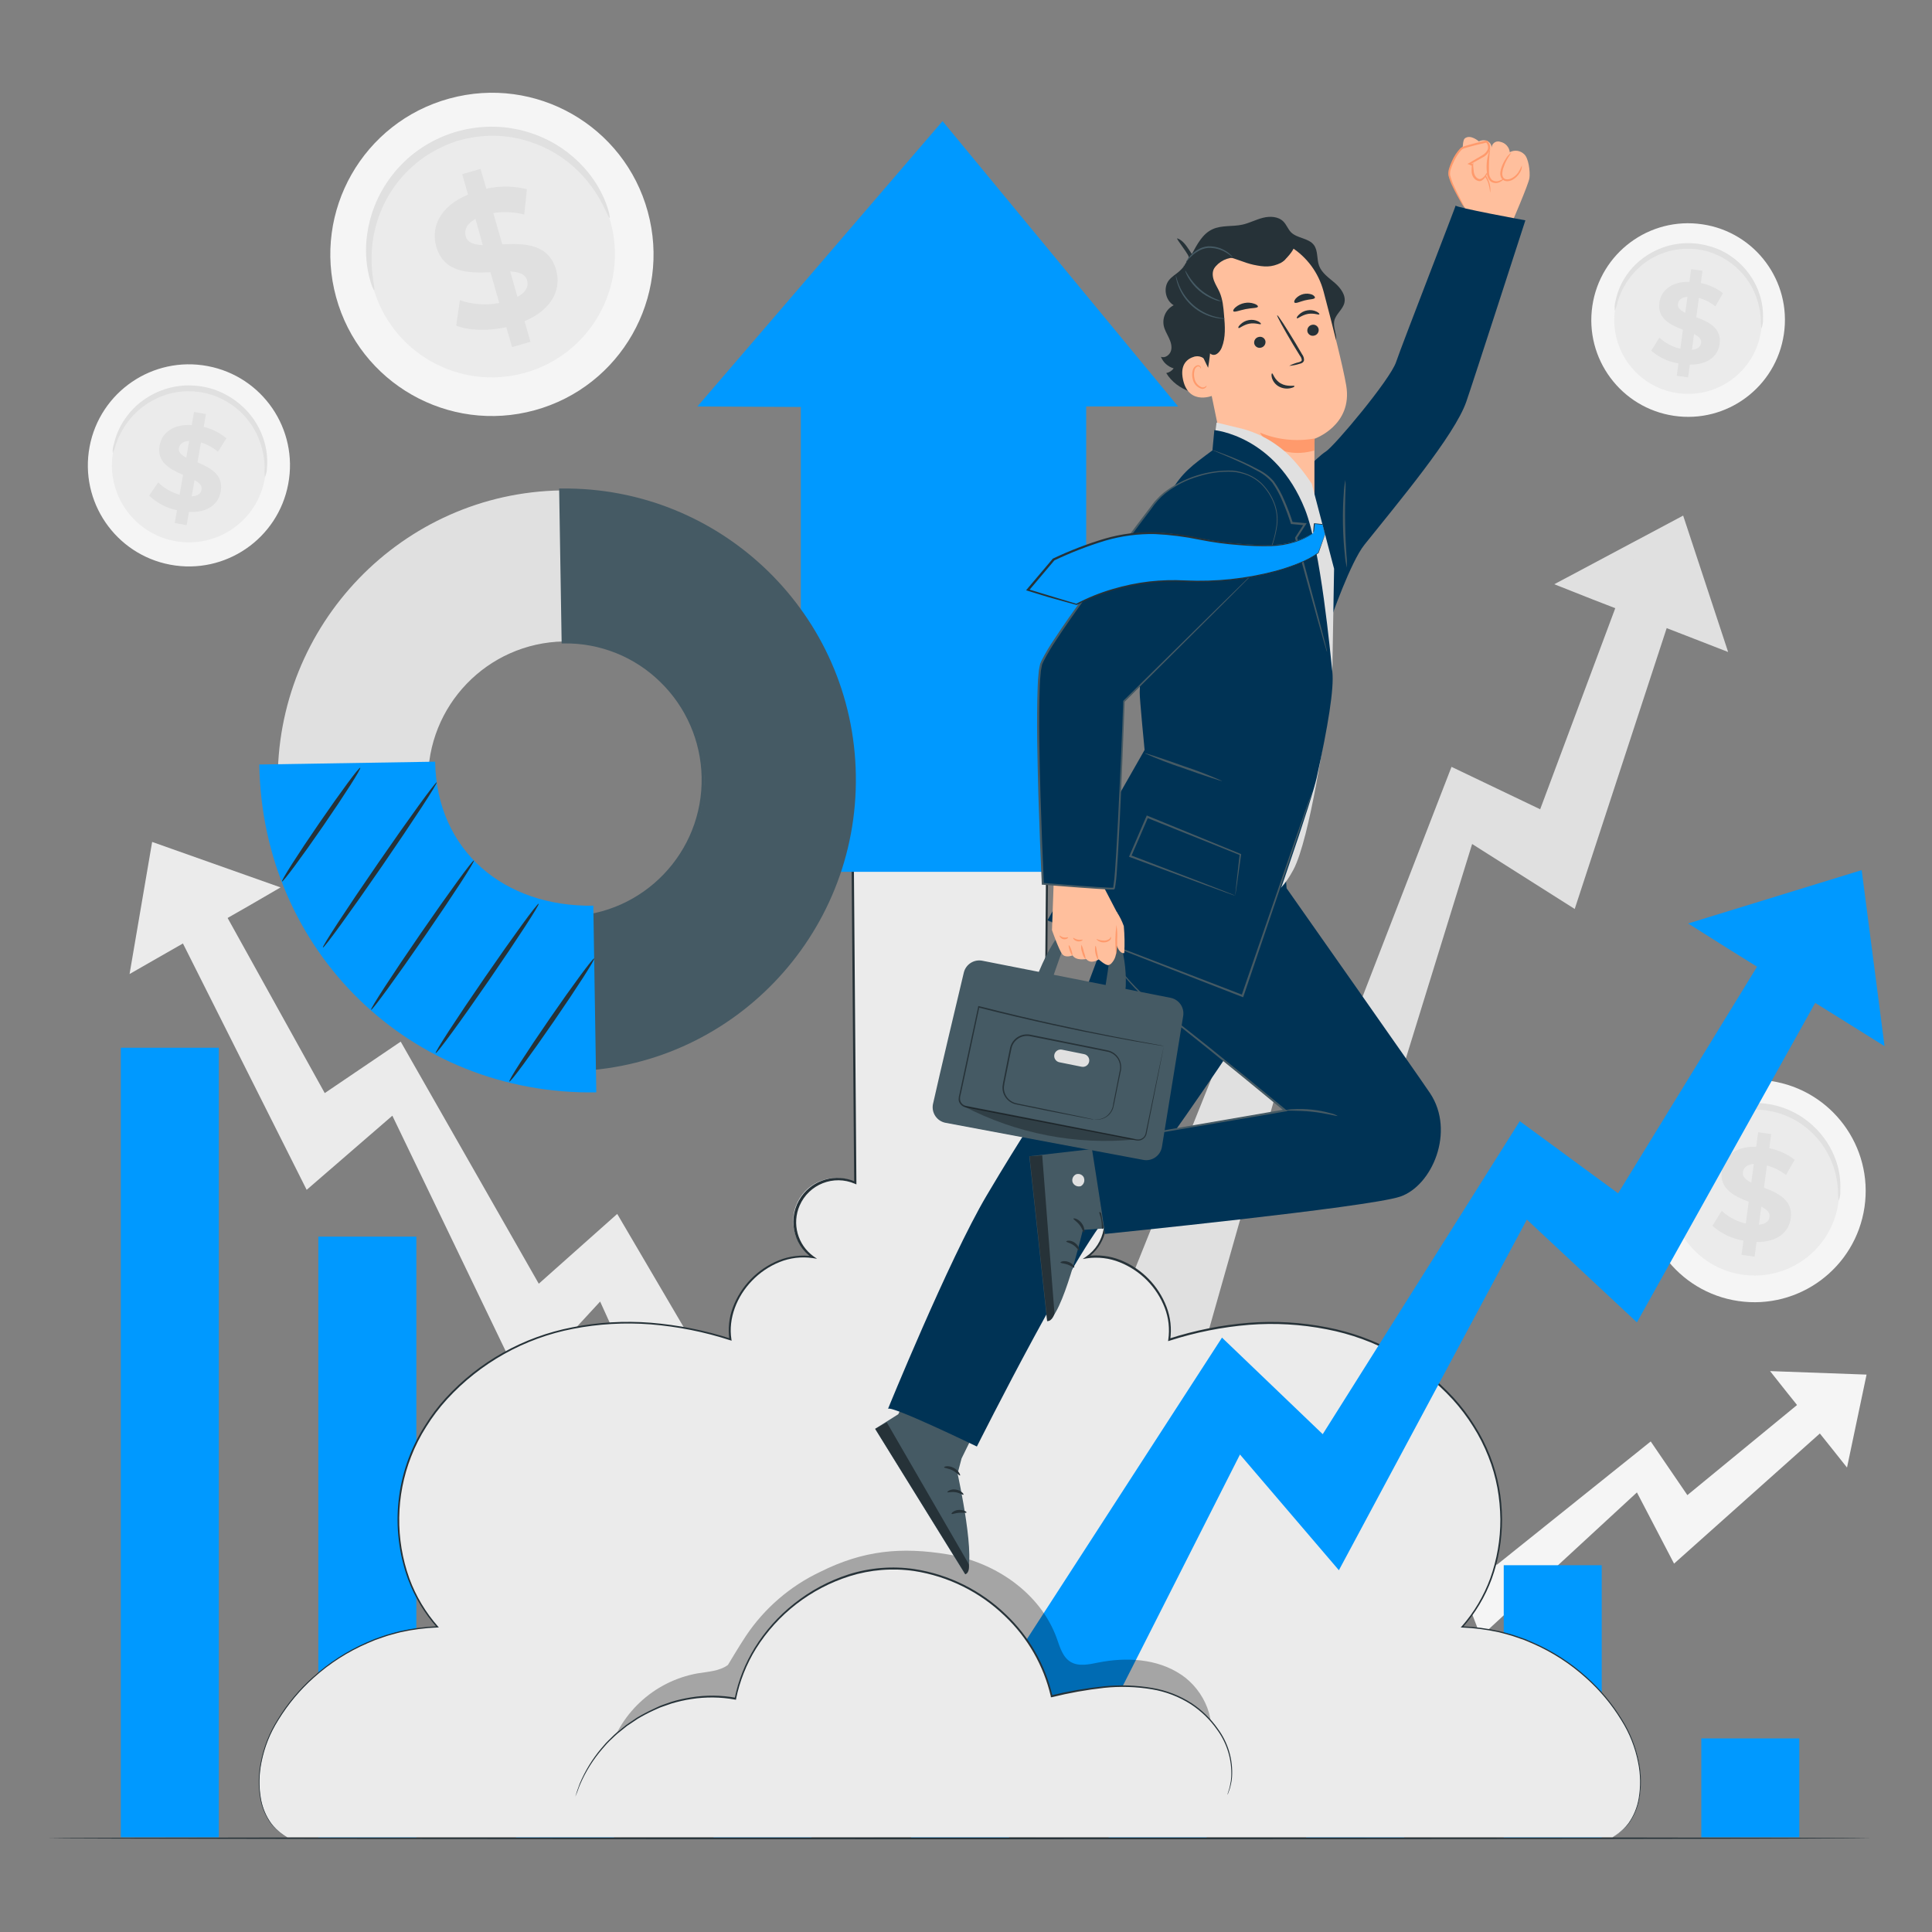 <?xml version="1.0" encoding="UTF-8"?>
<svg id="Layer_2" data-name="Layer 2" xmlns="http://www.w3.org/2000/svg" viewBox="0 0 1000 1000">
  <rect x="0" y="0" width="1000" height="1000" fill="#808080" stroke="none"/>
  <defs>
    <style>
      .cls-1 {
        fill: #ff9a6c;
      }

      .cls-1, .cls-2, .cls-3, .cls-4, .cls-5, .cls-6, .cls-7, .cls-8, .cls-9, .cls-10 {
        stroke-width: 0px;
      }

      .cls-2 {
        fill: #000;
      }

      .cls-3 {
        fill: #e0e0e0;
      }

      .cls-4 {
        fill: #455a64;
      }

      .cls-5 {
        fill: #f5f5f5;
      }

      .cls-6 {
        fill: #09f;
      }

      .cls-7 {
        fill: #035;
      }

      .cls-8 {
        fill: #ebebeb;
      }

      .cls-9 {
        fill: #263238;
      }

      .cls-10 {
        fill: #ffbf9d;
      }

      .cls-11 {
        opacity: .3;
      }
    </style>
  </defs>
  <g id="freepik--background-complete--inject-253">
    <polygon class="cls-8" points="78.75 435.78 145.22 459.32 128.47 469.04 82 495.59 67.06 504.16 78.75 435.78"/>
    <polygon class="cls-8" points="368.2 800.68 409.61 781.91 319.47 628.32 278.87 664.45 207.4 539.15 168.09 565.78 104.12 450.46 80.65 460.39 158.73 615.86 203.08 577.48 270.39 717.31 310.63 673.68 368.2 800.68"/>
    <path class="cls-5" d="M965.06,624.83c-4.63,31.46-33.88,53.21-65.33,48.58-31.46-4.63-53.21-33.88-48.58-65.33,4.63-31.46,33.88-53.21,65.33-48.58.07.01.15.02.22.03,31.35,4.74,52.97,33.93,48.36,65.3Z"/>
    <path class="cls-8" d="M951.51,622.79c-3.54,23.95-25.82,40.49-49.77,36.95-23.95-3.54-40.49-25.82-36.95-49.77,3.54-23.95,25.82-40.49,49.77-36.95.04,0,.07.01.11.02,23.91,3.56,40.41,25.83,36.85,49.74,0,0,0,0,0,.01Z"/>
    <path class="cls-3" d="M951.72,621.5c-.31-1.78-.43-3.58-.37-5.39-.28-4.81-1.29-9.54-3-14.04-1.19-3.07-2.73-6-4.56-8.74-2.11-3.12-4.61-5.95-7.44-8.43-1.52-1.35-3.15-2.59-4.87-3.68-1.77-1.17-3.62-2.19-5.55-3.06-1.99-.91-4.06-1.67-6.17-2.26-2.17-.6-4.38-1.04-6.62-1.32-2.24-.26-4.51-.35-6.76-.27-2.19.09-4.38.35-6.54.76-2.1.39-4.16.96-6.17,1.69-1.92.67-3.79,1.48-5.59,2.43-3.33,1.76-6.43,3.93-9.21,6.48-2.42,2.23-4.59,4.72-6.48,7.42-2.7,3.98-4.78,8.35-6.17,12.95-.35,1.77-.89,3.5-1.6,5.16-.28-1.83-.16-3.69.33-5.47.95-4.95,2.81-9.67,5.49-13.94,1.85-2.99,4.04-5.75,6.54-8.22,2.88-2.82,6.13-5.24,9.66-7.18,1.91-1.06,3.89-1.98,5.94-2.73,2.14-.8,4.34-1.43,6.58-1.89,2.32-.48,4.67-.77,7.03-.86,4.86-.21,9.72.37,14.39,1.71,2.27.66,4.48,1.49,6.62,2.49,2.07.97,4.07,2.1,5.96,3.37,1.81,1.24,3.53,2.61,5.14,4.11,5.6,5.08,9.79,11.5,12.19,18.67,1.59,4.78,2.29,9.81,2.06,14.84.11,1.84-.17,3.68-.82,5.41Z"/>
    <path class="cls-3" d="M909.18,642.88l-1.01,7.57-6.76-.93,1.01-7.36c-5.98-1-11.56-3.67-16.1-7.69l4.83-7.73c3.51,3.23,7.81,5.49,12.46,6.56l1.52-11.27c-7.26-2.84-15.28-6.48-13.98-16.14.97-7.15,7.01-12.6,17.85-12.34l1.01-7.5,6.76.93-.99,7.36c4.79.92,9.3,2.97,13.14,5.98l-4.5,7.85c-2.92-2.28-6.27-3.95-9.85-4.91l-1.56,11.47c7.26,2.78,15.17,6.39,13.88,15.91-.95,6.99-6.91,12.38-17.7,12.23ZM906.48,612.04l1.3-9.6c-3.7.33-5.39,2.06-5.67,4.32s1.52,3.99,4.38,5.35v-.06ZM915.9,629.88c.31-2.36-1.48-3.91-4.24-5.33l-1.27,9.33c3.47-.23,5.2-1.79,5.51-3.95v-.06Z"/>
    <path class="cls-5" d="M923.32,173c-4.05,27.37-29.53,46.28-56.9,42.22-27.37-4.05-46.28-29.53-42.22-56.9s29.53-46.28,56.9-42.22c.03,0,.06,0,.1.01,27.34,4.07,46.2,29.53,42.13,56.86,0,0,0,.02,0,.03Z"/>
    <path class="cls-8" d="M911.54,171.23c-3.07,20.87-22.47,35.31-43.35,32.24-20.87-3.07-35.31-22.47-32.24-43.35,3.07-20.87,22.47-35.31,43.35-32.24.02,0,.03,0,.05,0,20.84,3.05,35.26,22.42,32.21,43.26,0,.03,0,.05-.01.08Z"/>
    <path class="cls-3" d="M911.71,170.04c-.27-1.55-.38-3.12-.33-4.69-.22-4.22-1.1-8.39-2.61-12.34-1.04-2.68-2.37-5.23-3.97-7.61-1.85-2.72-4.03-5.19-6.5-7.36-1.33-1.17-2.74-2.24-4.24-3.19-1.54-1.02-3.15-1.91-4.83-2.67-1.73-.82-3.53-1.51-5.37-2.06-1.9-.52-3.83-.91-5.78-1.15-1.96-.21-3.93-.28-5.9-.23-1.91.08-3.8.3-5.67.68-1.82.33-3.61.82-5.35,1.46-1.67.56-3.29,1.25-4.85,2.06-2.91,1.52-5.6,3.41-8.02,5.63-2.11,1.95-4,4.12-5.63,6.48-2.38,3.46-4.21,7.26-5.41,11.29-.31,1.54-.78,3.04-1.4,4.48-.24-1.59-.14-3.22.29-4.77.84-4.3,2.45-8.41,4.77-12.13,1.61-2.58,3.53-4.96,5.7-7.09,2.51-2.43,5.35-4.51,8.43-6.17,1.66-.93,3.39-1.73,5.18-2.38,1.86-.7,3.77-1.25,5.72-1.64,2.03-.41,4.1-.67,6.17-.76,2.12-.08,4.24,0,6.35.23,2.09.27,4.15.69,6.17,1.27,1.98.53,3.92,1.22,5.8,2.06,1.8.84,3.52,1.82,5.16,2.94,1.59,1.05,3.1,2.23,4.5,3.52,2.59,2.37,4.85,5.07,6.72,8.04,1.62,2.58,2.92,5.34,3.89,8.22,1.39,4.16,2,8.53,1.81,12.91.1,1.7-.17,3.4-.8,4.98Z"/>
    <path class="cls-3" d="M874.66,188.71l-.88,6.6-5.88-.8.86-6.41c-5.22-.83-10.1-3.11-14.08-6.58l4.21-6.74c3.06,2.81,6.8,4.78,10.86,5.72l1.32-9.83c-6.31-2.47-13.3-5.63-12.17-14.04.84-6.17,6.17-10.98,15.54-10.77l.88-6.54,5.88.8-.86,6.41c4.18.79,8.11,2.58,11.45,5.2l-3.91,6.85c-2.53-2.02-5.43-3.51-8.53-4.4l-1.36,10.01c6.33,2.41,13.2,5.57,12.09,13.86-.84,6.13-6.02,10.81-15.42,10.67ZM872.29,161.98l1.13-8.37c-3.21.29-4.67,1.83-4.93,3.76s1.34,3.37,3.8,4.54v.06ZM880.52,177.52c.29-2.06-1.27-3.41-3.68-4.63l-1.11,8.22c3.02-.41,4.52-1.67,4.77-3.72l.02.12Z"/>
    <path class="cls-5" d="M335.28,109.55c12.22,44.55-13.98,90.57-58.52,102.79-44.55,12.22-90.57-13.98-102.79-58.52-12.22-44.55,13.98-90.57,58.52-102.79.07-.02.13-.04.2-.05,44.51-12.16,90.44,14.07,102.59,58.57,0,0,0,0,0,0Z"/>
    <path class="cls-8" d="M316,114.71c9.32,33.94-10.63,69.02-44.58,78.34-33.94,9.32-69.02-10.63-78.34-44.58-9.32-33.94,10.63-69.02,44.58-78.34.07-.02.14-.04.21-.06,33.89-9.18,68.83,10.78,78.13,44.64Z"/>
    <path class="cls-3" d="M315.54,112.78c-.37.12-1.36-2.51-3.64-6.95-3.18-6.21-7.3-11.89-12.21-16.84-7.27-7.32-16.21-12.75-26.05-15.83-2.81-.9-5.69-1.59-8.61-2.06-3.04-.51-6.11-.79-9.19-.82-3.19-.04-6.38.15-9.54.6-3.25.45-6.46,1.13-9.6,2.06-3.12,1.02-6.17,2.26-9.11,3.72-2.86,1.4-5.61,3.01-8.22,4.83-2.53,1.75-4.92,3.7-7.15,5.82-2.16,2.02-4.16,4.2-6,6.52-3.42,4.29-6.26,9-8.47,14.02-1.92,4.39-3.35,8.97-4.26,13.67-1.3,6.88-1.52,13.92-.66,20.87.6,4.95,1.25,7.69.88,7.79s-1.54-2.47-2.76-7.46c-1.65-7.13-1.95-14.51-.88-21.75.72-5.03,2.04-9.96,3.93-14.68,2.19-5.44,5.11-10.56,8.68-15.21,1.91-2.53,4.02-4.91,6.31-7.11,2.36-2.32,4.92-4.45,7.63-6.35,2.81-2,5.77-3.77,8.86-5.28,6.36-3.15,13.2-5.23,20.23-6.17,3.41-.47,6.84-.66,10.28-.58,3.32.06,6.63.4,9.89,1.01,3.13.55,6.2,1.33,9.21,2.34,5.54,1.86,10.8,4.46,15.65,7.73,4.21,2.85,8.06,6.2,11.47,9.97,4.93,5.41,8.81,11.68,11.45,18.5,1.79,4.75,2.16,7.57,1.89,7.65Z"/>
    <path class="cls-3" d="M271.51,166.23l3.06,10.67-9.52,2.73-2.98-10.28c-9.6,2.06-19.49,1.79-25.93-.8l1.91-13.14c6.56,2.22,13.57,2.71,20.38,1.42l-4.56-15.91c-11.31.47-24.14.33-28.06-13.28-2.9-10.12,1.95-20.89,16.45-26.93l-3.04-10.57,9.52-2.73,2.98,10.28c6.92-1.58,14.13-1.5,21.01.25l-1.38,13.1c-5.23-1.32-10.68-1.58-16.02-.78l4.67,16.2c11.29-.56,23.91-.37,27.78,13.06,2.96,9.95-1.83,20.62-16.26,26.73ZM249.88,126.86l-3.78-13.53c-4.73,2.59-5.92,5.92-5.02,9.07s4.24,4.32,8.8,4.46ZM272.82,145.1c-.95-3.33-4.24-4.34-8.74-4.61l3.76,13.16c4.52-2.43,5.9-5.49,4.98-8.55Z"/>
    <path class="cls-5" d="M149.19,250.51c-5.32,28.39-32.65,47.1-61.04,41.78-28.39-5.32-47.1-32.65-41.78-61.04,5.32-28.39,32.65-47.1,61.04-41.78.03,0,.07.01.1.02,28.36,5.34,47.02,32.65,41.68,61,0,0,0,.01,0,.02Z"/>
    <path class="cls-8" d="M136.98,248.19c-4.05,21.64-24.88,35.9-46.52,31.85-21.64-4.05-35.9-24.88-31.85-46.52,4.05-21.64,24.88-35.9,46.52-31.85.03,0,.05.01.08.02,21.61,4.07,35.84,24.89,31.77,46.51Z"/>
    <path class="cls-3" d="M137.12,246.95c-.22-1.62-.27-3.26-.14-4.89-.08-4.38-.84-8.72-2.26-12.87-2.06-6.1-5.59-11.6-10.28-16.02-1.34-1.29-2.77-2.46-4.3-3.52-1.57-1.11-3.22-2.1-4.93-2.96-1.78-.9-3.63-1.67-5.53-2.28-1.96-.62-3.96-1.1-5.98-1.44-2.04-.3-4.1-.46-6.17-.47-1.99.01-3.98.17-5.94.47-1.91.3-3.79.74-5.63,1.32-1.76.56-3.48,1.25-5.14,2.06-5.82,2.77-10.88,6.92-14.74,12.09-2.61,3.51-4.66,7.41-6.07,11.55-.4,1.59-.95,3.14-1.64,4.63-.17-1.69.05-3.4.64-5,1.03-4.45,2.88-8.68,5.45-12.46,1.76-2.63,3.84-5.05,6.17-7.2,2.72-2.45,5.75-4.53,9.03-6.17,1.77-.91,3.62-1.67,5.51-2.28,1.96-.65,3.98-1.15,6.02-1.48,2.13-.36,4.28-.55,6.44-.56,2.22.02,4.43.19,6.62.53,2.19.36,4.35.88,6.46,1.56,2.02.7,3.99,1.55,5.88,2.55,1.84.95,3.61,2.04,5.28,3.27,1.6,1.17,3.12,2.46,4.54,3.84,4.92,4.81,8.51,10.81,10.42,17.41,1.29,4.39,1.75,8.99,1.36,13.55-.02,1.64-.38,3.25-1.05,4.75Z"/>
    <path class="cls-3" d="M97.81,264.96l-1.19,6.85-6.17-1.07,1.15-6.66c-5.41-1.1-10.4-3.72-14.39-7.55l4.67-6.85c3.08,3.05,6.9,5.25,11.08,6.39l1.79-10.28c-6.5-2.84-13.67-6.41-12.15-15.15,1.13-6.48,6.81-11.21,16.65-10.63l1.17-6.76,6.17,1.05-1.15,6.66c4.33,1.01,8.35,3.03,11.74,5.9l-4.36,6.97c-2.59-2.17-5.58-3.8-8.8-4.81l-1.81,10.28c6.5,2.78,13.57,6.33,12.05,14.95-1.05,6.54-6.66,11.23-16.45,10.71ZM96.41,236.9l1.52-8.68c-3.37.19-4.95,1.73-5.33,3.74s1.34,3.62,3.8,4.93ZM104.35,253.47c.37-2.06-1.19-3.6-3.66-4.98l-1.48,8.43c3.19-.16,4.79-1.52,5.14-3.45Z"/>
    <polygon class="cls-5" points="966.13 711.49 916.19 709.68 924.72 720.45 948.41 750.04 956.01 759.6 966.13 711.49"/>
    <polygon class="cls-5" points="680.28 876.5 657.89 853.35 757.32 775.64 774.67 810.01 854.41 746.09 873.38 773.87 945.59 714.55 958.48 727.22 866.49 809.33 847.27 772.47 766.45 847.06 751.32 807.83 680.28 876.5"/>
    <polygon class="cls-3" points="871.2 266.87 804.49 302.4 823.81 310.05 877.27 330.78 894.48 337.48 871.2 266.87"/>
    <polygon class="cls-3" points="622.49 699.67 575.61 686.38 646.71 509.26 695.5 541.06 751.3 396.92 797.19 418.88 846.63 286.49 873.11 293.25 815.07 470.48 761.97 436.85 712.87 595.75 663.28 555.91 622.49 699.67"/>
  </g>
  <g id="freepik--Floor--inject-253">
    <path class="cls-9" d="M968.62,951.44c0,.31-211.34.56-472,.56s-472.06-.25-472.06-.56,211.3-.53,472.06-.53,472,.25,472,.53Z"/>
  </g>
  <g id="freepik--chart-2--inject-253">
    <rect class="cls-6" x="573.82" y="867.97" width="50.72" height="83"/>
    <rect class="cls-6" x="778.33" y="810.16" width="50.72" height="140.82"/>
    <rect class="cls-6" x="880.6" y="899.8" width="50.72" height="51.15"/>
    <rect class="cls-6" x="676.07" y="828.52" width="50.72" height="122.44"/>
    <rect class="cls-6" x="471.56" y="798.42" width="50.72" height="152.56"/>
    <rect class="cls-6" x="369.31" y="754.7" width="50.72" height="196.25"/>
    <rect class="cls-6" x="267.06" y="706.08" width="50.72" height="244.89"/>
    <rect class="cls-6" x="164.78" y="640.08" width="50.72" height="310.87"/>
    <rect class="cls-6" x="62.53" y="542.3" width="50.72" height="408.65"/>
  </g>
  <g id="freepik--Arrows--inject-253">
    <path class="cls-8" d="M842.64,895.95c-16.88-32.01-49.59-52.56-85.76-53.87,21.49-23.79,25.72-60.59,13.32-90.16-12.4-29.57-39.68-51.63-70.32-61.13-30.63-9.5-64.13-7.28-94.58,2.55,3.56-23.11-19.57-46.2-42.68-42.6,10.14-6.94,12.73-20.78,5.79-30.92-6.12-8.94-17.8-12.17-27.65-7.65l1.38-169.56h-100.74l1.36,169.48c-10.98-5.51-24.35-1.07-29.86,9.91-5.12,10.2-1.68,22.62,7.94,28.74-23.11-3.6-46.24,19.49-42.7,42.6-30.51-9.83-64.02-12.07-94.58-2.55-30.55,9.52-58.04,31.54-70.38,61.13-12.34,29.59-8.22,66.37,13.34,90.16-36.17,1.31-68.88,21.86-85.78,53.87-9.38,18.34-10.28,45.42,7.98,55h685.93c18.24-9.58,17.37-36.66,7.98-55Z"/>
    <path class="cls-9" d="M148.68,950.95l-2.45-1.46c-2.36-1.58-4.44-3.54-6.17-5.8-2.69-3.77-4.51-8.09-5.33-12.64-1.12-6.26-1.05-12.67.23-18.89,1.5-7.87,4.47-15.39,8.76-22.16,4.98-8.2,11.16-15.61,18.32-22,8.24-7.45,17.65-13.52,27.84-17.95l4.11-1.75,4.28-1.5c1.44-.52,2.91-.97,4.4-1.34,1.5-.41,2.98-.88,4.52-1.21,6.3-1.42,12.73-2.25,19.18-2.49l-.25.53c-6.49-7.33-11.56-15.8-14.95-24.98-9.51-26.32-6.33-55.56,8.64-79.22,3.14-5.13,6.76-9.95,10.81-14.39,17.35-18.96,40.35-31.82,65.59-36.68,13.35-2.64,27-3.44,40.57-2.38,14.06,1.14,27.94,3.9,41.37,8.22l-.62.53c-.8-5.58-.19-11.28,1.77-16.57,4.15-11.09,12.74-19.94,23.71-24.43,5.65-2.28,11.82-3.01,17.85-2.12l-.37.9c-10.35-7.13-12.96-21.3-5.83-31.65,6.26-9.09,18.14-12.38,28.18-7.8l-.72.47c-.45-53.97-.9-110.88-1.38-169.48v-.53h101.81v.43c-.47,58.45-.95,115.14-1.38,169.48l-.72-.47c11.44-5.21,24.94-.17,30.15,11.27,4.58,10.04,1.29,21.92-7.8,28.18l-.37-.9c5.93-.87,11.99-.17,17.56,2.06,11,4.42,19.65,13.24,23.85,24.32,2.04,5.38,2.68,11.19,1.85,16.88l-.62-.53c13.43-4.33,27.31-7.09,41.37-8.22,13.55-1.05,27.17-.26,40.5,2.36,25.21,4.85,48.2,17.67,65.57,36.58,4.05,4.45,7.68,9.27,10.84,14.39,3.13,4.93,5.77,10.15,7.9,15.58,2.07,5.29,3.64,10.76,4.67,16.35.99,5.43,1.51,10.93,1.54,16.45.02,10.51-1.79,20.95-5.35,30.84-3.4,9.22-8.49,17.73-15.01,25.08l-.23-.53c6.46.24,12.89,1.07,19.2,2.49,1.52.35,3.02.82,4.52,1.21,1.49.37,2.96.83,4.4,1.36l4.3,1.5,4.11,1.75c10.21,4.43,19.63,10.5,27.88,17.97,7.15,6.4,13.31,13.82,18.3,22.02,4.27,6.78,7.23,14.3,8.74,22.16,1.25,6.22,1.31,12.63.19,18.87-.83,4.55-2.64,8.86-5.33,12.62-1.72,2.26-3.8,4.21-6.17,5.78-1.6.99-2.45,1.46-2.45,1.46l2.41-1.54c2.29-1.6,4.31-3.56,5.98-5.8,2.63-3.76,4.41-8.06,5.2-12.58,1.09-6.21,1-12.57-.27-18.75-1.52-7.82-4.49-15.29-8.76-22.02-4.99-8.14-11.15-15.49-18.28-21.83-8.22-7.41-17.6-13.43-27.76-17.83l-4.11-1.73-4.28-1.48c-1.44-.53-2.9-.98-4.38-1.36-1.5-.39-2.98-.84-4.5-1.19-6.27-1.39-12.66-2.21-19.08-2.45h-.68l.45-.51c6.44-7.3,11.47-15.74,14.82-24.88,3.53-9.83,5.31-20.21,5.26-30.66-.06-5.46-.57-10.91-1.54-16.28-1.03-5.54-2.59-10.96-4.67-16.2-2.11-5.39-4.74-10.57-7.83-15.46-3.13-5.02-6.71-9.75-10.69-14.12-17.26-18.75-40.08-31.46-65.11-36.25-13.26-2.6-26.81-3.38-40.28-2.32-13.98,1.15-27.78,3.91-41.12,8.22l-.74.23.1-.76c.81-5.55.19-11.21-1.81-16.45-4.13-10.77-12.57-19.32-23.27-23.6-5.41-2.18-11.29-2.89-17.06-2.06l-2.16.35,1.81-1.25c9.86-6.86,12.29-20.42,5.43-30.28-5.98-8.6-17.24-11.71-26.79-7.41l-.72.33v-.8c.43-54.3.86-111.02,1.34-169.48l.53.53h-100.6l.53-.53c.45,58.6.9,115.49,1.34,169.48v.8l-.74-.33c-11.01-4.8-23.83.24-28.63,11.25-4.09,9.37-1.09,20.32,7.19,26.32l1.81,1.25-2.18-.35c-5.83-.86-11.79-.15-17.25,2.06-5.37,2.18-10.22,5.46-14.23,9.64-7.96,8.22-12.34,19.61-10.67,30.29l.12.76-.74-.23c-13.34-4.33-27.14-7.09-41.12-8.22-13.48-1.04-27.03-.26-40.3,2.32-25.09,4.84-47.95,17.64-65.2,36.49-4.01,4.4-7.61,9.17-10.75,14.23-3.11,4.88-5.72,10.06-7.81,15.46-7.89,20.23-8.19,42.64-.86,63.08,3.36,9.11,8.38,17.51,14.8,24.8l.45.51h-.7c-6.41.24-12.78,1.06-19.04,2.45-1.52.33-3,.8-4.5,1.19-1.5.39-2.94.8-4.38,1.34l-4.26,1.48-4.11,1.73c-10.16,4.38-19.53,10.39-27.76,17.78-7.13,6.35-13.29,13.71-18.3,21.83-4.27,6.73-7.24,14.2-8.78,22.02-1.27,6.18-1.37,12.55-.29,18.77.78,4.53,2.56,8.84,5.2,12.6,1.67,2.26,3.69,4.22,6,5.82l2.41,1.56Z"/>
    <polygon class="cls-6" points="360.98 210.38 487.86 62.69 609.78 210.38 562.2 210.38 562.2 451.26 414.5 451.26 414.5 210.64 360.98 210.38"/>
    <polygon class="cls-6" points="963.6 450.37 873.77 477.99 895.59 491.74 956.01 529.35 975.44 541.5 963.6 450.37"/>
    <polygon class="cls-6" points="558.24 917.85 504.1 890.79 632.5 692.35 684.64 742.33 786.62 580.31 837.53 617.67 929 468.47 959.76 482.84 847.27 684.45 790.3 631.26 693.01 812.75 641.81 752.85 558.24 917.85"/>
    <g class="cls-11">
      <path class="cls-2" d="M611.22,866.7c-12.34-8.22-28.25-9.05-42.74-6.17-4.79.95-10.1,2.18-14.29-.31-4.19-2.49-5.59-7.71-7.24-12.34-8.47-23.27-31.7-39.23-56.15-43.3-24.45-4.07-44.06-2.06-66.2,8.98-15.59,7.37-28.89,18.83-38.49,33.16-3.31,4.95-9.33,15.05-9.33,15.05-4.42,3.25-10.28,3.47-15.71,4.36-22.91,4.12-41.24,21.37-46.73,44l310.58-4.91c5.84-13.65-1.38-30.37-13.69-38.53Z"/>
    </g>
    <path class="cls-8" d="M297.33,930.47c9.7-34.4,47.97-58,83.06-51.22,7.38-37.42,43.18-67.13,81.4-67.44,38.22-.31,74.49,28.78,82.47,66.14,21.07-4.85,43.73-8.45,63.86-.53,20.13,7.92,35.53,31.52,27.2,51.4"/>
    <path class="cls-9" d="M635.32,928.91s0-.21.16-.6.31-.97.53-1.71c.34-.93.59-1.9.72-2.88.31-1.3.5-2.63.56-3.97.45-8.84-2.19-17.57-7.48-24.67-3.6-5.09-8.12-9.46-13.32-12.89-6.16-3.95-13.05-6.61-20.27-7.81-8.19-1.36-16.52-1.61-24.77-.74-9.12,1.01-18.17,2.63-27.08,4.85h-.47v-.47c-3.68-15.86-11.94-30.3-23.75-41.51-12.88-12.46-29.3-20.62-47-23.36-11.19-1.62-22.6-.7-33.39,2.69-20.1,6.35-37.29,19.65-48.48,37.52-4.92,7.97-8.4,16.75-10.28,25.93v.43h-.45c-7.5-1.38-15.18-1.47-22.72-.29-3.48.53-6.91,1.31-10.28,2.32l-4.79,1.67c-1.6.51-3.04,1.32-4.54,1.93-2.82,1.3-5.56,2.75-8.22,4.34l-3.68,2.47-1.81,1.21-1.64,1.32-3.21,2.57c-1.03.84-1.93,1.81-2.88,2.67-.95.86-1.85,1.73-2.67,2.63l-2.34,2.67c-4.69,5.44-8.53,11.55-11.39,18.13-.99,2.28-1.5,4.11-2.06,5.3s-.68,1.83-.68,1.83c0,0,.66-2.57,2.41-7.24,2.78-6.66,6.57-12.85,11.23-18.36l2.36-2.73c.82-.9,1.77-1.75,2.67-2.65s1.83-1.85,2.88-2.71l3.21-2.61c.56-.45,1.09-.9,1.67-1.34l1.79-1.23,3.72-2.51c2.7-1.62,5.49-3.1,8.35-4.42,1.5-.64,2.96-1.46,4.56-2.06l4.85-1.71c3.41-1.04,6.9-1.84,10.42-2.38,7.63-1.24,15.42-1.17,23.03.21l-.53.37c1.88-9.31,5.41-18.2,10.4-26.28,5.41-8.71,12.29-16.42,20.33-22.78,8.47-6.74,18.09-11.9,28.39-15.21,10.94-3.44,22.51-4.37,33.86-2.71,17.92,2.76,34.54,11.02,47.56,23.64,11.94,11.38,20.28,26.01,23.97,42.09l-.6-.37c8.97-2.16,18.07-3.72,27.24-4.67,8.33-.86,16.74-.57,25,.84,7.33,1.23,14.33,3.96,20.56,8.02,5.25,3.51,9.79,7.96,13.41,13.14,5.31,7.21,7.9,16.05,7.32,24.98-.09,1.35-.3,2.69-.64,4.01-.17.96-.44,1.91-.8,2.82-.27.72-.47,1.27-.62,1.71-.08.2-.18.38-.31.56Z"/>
  </g>
  <g id="freepik--chart-1--inject-253">
    <path class="cls-3" d="M441.95,401.21c1.32,82.59-64.5,150.85-146.7,152.14-82.2,1.3-150.09-64.78-151.47-147.37-1.38-82.59,64.48-150.85,146.68-152.14,82.2-1.3,150.17,64.81,151.49,147.38ZM221.58,404.77c.82,39.36,33.4,70.6,72.76,69.78,39.36-.82,70.6-33.4,69.78-72.76-.82-39.22-33.18-70.41-72.4-69.78-39.45.75-70.83,33.31-70.13,72.76Z"/>
    <path class="cls-4" d="M441.95,401.21c1.32,82.59-64.5,150.85-146.7,152.14l-1.25-78.13c39.55-.63,71.1-33.2,70.47-72.75-.63-39.55-33.2-71.1-72.75-70.47l-1.25-78.13c82.2-1.36,150.15,64.76,151.49,147.33Z"/>
    <path class="cls-4" d="M294.24,554.43l-1.27-80.18h1.03c39-.8,69.96-33.06,69.16-72.06-.38-18.6-8.09-36.29-21.44-49.25-13.33-13.05-31.33-20.22-49.98-19.9h-1.03l-1.3-80.18h1.03c83.06-1.06,151.3,65.31,152.54,148.36,1.32,83.17-64.93,151.9-147.7,153.23l-1.03-.02ZM295.05,476.3l1.21,76.07c81.17-1.87,145.98-69.45,144.66-151.12-1.22-81.52-67.89-146.83-149.41-146.37l1.21,76.07c40.13.34,72.38,33.14,72.05,73.26-.32,38.75-31,70.43-69.73,71.99v.08Z"/>
    <path class="cls-6" d="M308.64,565.41c-96.16,1.56-172.89-73.07-174.43-169.7l91.02-1.46c.74,46.2,35.9,75.27,81.87,74.53l1.54,96.63Z"/>
    <path class="cls-9" d="M186.47,397.39c.58.39-8.02,13.9-19.2,30.12-11.18,16.22-20.75,29.09-21.32,28.78s8.04-13.9,19.22-30.14c11.18-16.24,20.75-29.26,21.3-28.76Z"/>
    <path class="cls-9" d="M226.07,404.89c.58.41-12.15,19.88-28.41,43.51-16.26,23.62-29.96,42.44-30.53,42.05s12.15-19.86,28.43-43.48c16.28-23.62,29.98-42.46,30.51-42.07Z"/>
    <path class="cls-9" d="M245.31,445.38c.6.39-10.88,18.03-25.58,39.37-14.7,21.34-27.1,38.32-27.67,37.93s10.88-18.03,25.58-39.37c14.7-21.34,27.1-38.34,27.67-37.93Z"/>
    <path class="cls-9" d="M278.82,467.77c.58.39-10.88,18.01-25.58,39.37-14.7,21.36-27.1,38.28-27.72,37.93s10.88-18.03,25.6-39.39c14.72-21.36,27.12-38.39,27.69-37.91Z"/>
    <path class="cls-9" d="M307.53,496.08c.6.41-8.78,14.99-20.89,32.59s-22.43,31.62-23.01,31.15c-.58-.47,8.78-14.99,20.91-32.59,12.13-17.6,22.41-31.46,22.99-31.15Z"/>
  </g>
  <g id="freepik--Character--inject-253">
    <path class="cls-9" d="M603.5,188.42c1.14,1.04,2.51,1.81,3.99,2.25-.93,1.27-2.3,2.13-3.85,2.42,5.56,9.17,17.62,12.69,28.23,11.22,10.61-1.47,20.21-6.96,29.49-12.33l27.52-11.54c2.41-.93,3.01-4.14,2.61-6.71-.4-2.57-1.4-5.16-.87-7.69.79-3.48,4.37-5.78,5.22-9.24.96-3.94-1.93-7.77-5-10.41-3.07-2.64-6.68-5.06-8.09-8.87-1.28-3.5-.46-7.77-2.71-10.73-2.77-3.66-8.66-3.34-11.87-6.62-1.52-1.6-2.28-3.84-3.83-5.44-2.62-2.73-6.98-2.92-10.65-2-3.67.92-7.06,2.78-10.76,3.57-5.08,1.09-10.61.17-15.33,2.35-5.2,2.39-7.84,7.68-10.71,12.84l-1.46-2.22c-1.57-2.38-3.33-4.91-6.01-5.88-1.38-.46,7.15,9.65,5.75,10.06-.64.98.32.19-.6,1.32-.88,1.16-.34-.61-.48.84-.13,1.45.4-.74-.36.62-.69,1.23.13-.22-.58.92.12.88-1.55.29-.1.4-1.67.67,1.8.08,0,0-.81,1.06-1.72,2.04-2.72,2.93-1.76,1.53-3.85,2.71-5.29,4.55-3.09,3.89-1.85,10.43,2.45,12.96-1.87.96-3.39,2.49-4.32,4.38-.93,1.89-1.23,4.03-.85,6.1.42,2.22,1.67,4.25,2.66,6.34.99,2.09,1.76,4.45,1.14,6.67-.61,2.22-3.08,4.04-5.23,3.2.58,1.43,1.47,2.72,2.61,3.76Z"/>
    <path class="cls-10" d="M782.22,116.05s8.98-20.68,9.42-23.93-.45-10.42-2.78-12.34c-1.98-1.92-4.98-2.32-7.4-1.01-.3-2.67-2.3-4.84-4.93-5.37-1.75-.61-3.66.3-4.27,2.05-.14.38-.2.79-.19,1.2.06-1.91-1.25-3.59-3.13-3.99-1.19-.19-2.41,0-3.5.51,0,0-4.38-3.91-7.32-1.48s.45,40.11.45,40.11l23.64,4.24Z"/>
    <path class="cls-10" d="M758.04,107.49s-8.02-13.8-7.98-17.56c.04-3.76,4.54-12.34,7.05-13.36s12.34-3.31,12.34-3.31c0,0,4.11,3.8-1.95,7.57l-6.87,4.05s11.02,3.68,10.67,14.95"/>
    <path class="cls-1" d="M771.3,99.72c-.18-1.77-.52-3.52-1.03-5.22-.73-1.89-1.82-3.61-3.23-5.06-1.85-1.87-4.09-3.31-6.56-4.24l-.93-.35.84-.47,6.99-4.11c1.19-.67,2.14-1.71,2.69-2.96.4-1.31.02-2.74-.99-3.68l.47.12-5.28,1.25-4.11,1.09c-.68.21-1.36.39-2.06.62-.32.1-.62.21-.93.35-.26.15-.5.32-.72.51-1.72,1.9-3.11,4.08-4.11,6.44-.53,1.08-.98,2.2-1.34,3.35-.38,1.03-.52,2.13-.43,3.23.49,1.99,1.18,3.93,2.06,5.78,1.56,3.47,3,6.17,3.97,8.12.54.97,1.01,1.97,1.42,3-.69-.87-1.3-1.8-1.81-2.78-1.07-1.85-2.61-4.54-4.28-8.02-.96-1.89-1.71-3.88-2.24-5.94-.15-1.23-.02-2.47.39-3.64.37-1.2.82-2.37,1.34-3.52,1.06-2.5,2.55-4.79,4.4-6.78.29-.27.62-.49.97-.68.33-.16.68-.29,1.03-.41.68-.23,1.38-.43,2.06-.62,1.37-.38,2.74-.75,4.11-1.11l5.33-1.25h.29l.19.19c1.31,1.23,1.8,3.1,1.25,4.81-.65,1.47-1.75,2.69-3.15,3.47l-7.09,3.95v-.82c2.58,1,4.89,2.57,6.78,4.58,1.45,1.55,2.54,3.39,3.21,5.41.23.74.4,1.49.49,2.26.11.56.15,1.13.12,1.71.02.48-.02.95-.12,1.42Z"/>
    <path class="cls-10" d="M771.24,76.92c-1.11,4.01-1.5,8.19-1.17,12.34,0,1.4.47,2.75,1.34,3.84.98.95,2.37,1.35,3.7,1.07,1.33-.32,2.53-1.04,3.43-2.06"/>
    <path class="cls-1" d="M778.6,92.28s-.66,1.42-2.94,2.24c-1.39.45-2.91.22-4.11-.62-1.29-1.21-1.99-2.92-1.93-4.69-.5-4.19.1-8.44,1.73-12.34-.57,4.04-.79,8.13-.66,12.21-.07,1.47.47,2.91,1.48,3.99.96.7,2.17.94,3.33.68,1.09-.37,2.13-.87,3.1-1.48Z"/>
    <path class="cls-10" d="M762.42,84.36c-.52,1.44-.63,3-.33,4.5,0,1.98,1.27,3.74,3.15,4.38,1.56.37,3.58-1.71,4.5-3.89"/>
    <path class="cls-1" d="M769.74,89.36c.1,0,0,1.03-.97,2.32-.52.79-1.23,1.44-2.06,1.89-.6.24-1.27.24-1.87,0-.62-.21-1.17-.56-1.62-1.03-.82-.87-1.34-1.98-1.48-3.17-.05-.9-.05-1.81,0-2.71,0-1.62.76-2.45.84-2.38s-.19.97,0,2.38l.29,2.57c.17.96.61,1.85,1.27,2.57.34.34.74.61,1.19.78.38.15.8.15,1.17,0,.74-.33,1.39-.83,1.91-1.44.74-1.01,1.15-1.85,1.32-1.79Z"/>
    <path class="cls-10" d="M782.2,78.96c-2.26,2.46-3.9,5.42-4.79,8.64-.69,1.63-.43,3.51.68,4.89,1.56,1.04,3.6.97,5.08-.19,2.38-1.49,4.03-3.9,4.56-6.66"/>
    <path class="cls-1" d="M787.73,85.64c.05,1.48-.41,2.94-1.32,4.11-.87,1.37-2.06,2.5-3.47,3.29-.87.48-1.84.74-2.84.76-1.17.02-2.27-.55-2.92-1.52-.56-.95-.77-2.06-.6-3.15.12-.94.34-1.85.68-2.73.52-1.45,1.21-2.83,2.06-4.11.69-1.27,1.67-2.36,2.86-3.19.12.12-.97,1.34-2.22,3.58-.73,1.31-1.32,2.68-1.77,4.11-.3.82-.49,1.67-.58,2.53-.12.85.03,1.71.43,2.47.93,1.46,3.04,1.17,4.42.45,1.3-.68,2.42-1.65,3.29-2.84.77-1.19,1.43-2.45,1.97-3.76Z"/>
    <path class="cls-7" d="M670.6,248.51s11.14-12.03,15.54-14.72,33.39-37.25,36.45-46.34,31.5-82.1,30.84-81.11,36.1,7.71,36.1,7.71c0,0-27.24,84.3-30.57,93.84-6,17.46-35.75,52.8-52.7,74.02-7.24,9.03-17.23,37.93-17.23,37.93l-18.44-71.32Z"/>
    <path class="cls-4" d="M697.16,293.85c-.55-2.16-.9-4.37-1.05-6.6-.47-4.11-.9-9.79-1.01-16.08s.12-12.01.45-16.12c.08-2.23.36-4.45.82-6.64.16,2.22.16,4.46,0,6.68-.14,4.11-.25,9.79-.14,16.06s.41,11.92.7,16.04c.24,2.21.31,4.44.23,6.66Z"/>
    <path class="cls-4" d="M513.37,722.98l-15.67,31.93-2.06,7.81s10.47,47.43,3.93,52.12l-46.63-75.27,12.01-7.57,14.95-31.91,33.47,22.88Z"/>
    <path class="cls-9" d="M453.07,739.57l5.9-3.39,42.5,73.44s.7,4.21-1.77,5.22l-46.63-75.27Z"/>
    <path class="cls-9" d="M496.93,763.71c-.37.21-1.67-1.52-3.91-2.65-2.24-1.13-4.3-1.15-4.36-1.58s2.28-1.13,4.95.27c2.67,1.4,3.64,3.84,3.31,3.97Z"/>
    <path class="cls-9" d="M498.69,773.64c-.29.29-1.87-.93-4.11-1.27s-4.11.29-4.24,0,1.62-1.85,4.4-1.38c2.78.47,4.24,2.32,3.95,2.65Z"/>
    <path class="cls-9" d="M492.53,783.59c-.29-.29,1.15-1.89,3.64-2.06s4.3,1.01,4.11,1.34-1.87,0-3.91.14-3.56.9-3.84.58Z"/>
    <path class="cls-7" d="M673.17,488.08c-1.52,3.62-80.18,124.04-96.32,137.42-16.14,13.38-71.22,123.22-71.22,123.22,0,0-45.01-21.81-46.01-19.45s31.56-77.53,50.99-110.35c19.43-32.81,28.5-45.5,28.5-45.5l38.65-103.07s.8-33.94,5.76-47.14c4.95-13.2,19.51-24.67,19.51-24.67l70.15,89.54Z"/>
    <path class="cls-4" d="M602.32,633.61l-41.84,3s-10.73,45.83-18.5,47.19l-9.21-85.32,64.97-7.48,4.58,42.62Z"/>
    <path class="cls-3" d="M561.16,609.84c-.59-1.68-2.41-2.59-4.11-2.06-1.59.69-2.4,2.46-1.89,4.11.67,1.7,2.53,2.59,4.28,2.06,1.61-.9,2.26-2.88,1.5-4.56"/>
    <path class="cls-9" d="M532.87,598.47l6.58-.47,6.35,81.97s-1.15,3.97-3.72,3.82l-9.21-85.32Z"/>
    <path class="cls-9" d="M561.05,637.94c-.41,0-.8-2.06-2.3-3.95s-3.27-2.82-3.15-3.23,2.47,0,4.24,2.32c1.77,2.32,1.58,4.85,1.21,4.85Z"/>
    <path class="cls-9" d="M558.61,647.28c-.37.12-1.23-1.6-3.06-2.84s-3.64-1.44-3.66-1.85,2.18-.93,4.42.64c2.24,1.56,2.57,3.99,2.3,4.05Z"/>
    <path class="cls-9" d="M548.9,653.47c-.12-.37,1.79-1.17,4.11-.33s3.33,2.67,3.02,2.9-1.58-.86-3.47-1.52-3.58-.64-3.66-1.05Z"/>
    <path class="cls-9" d="M570.49,636.13c-.37-.12,0-2.06-.43-4.44-.43-2.38-1.32-4.11-1.01-4.36s1.93,1.36,2.36,4.11-.47,4.85-.93,4.69Z"/>
    <path class="cls-7" d="M565.68,456.5s-.1,40.13,18.11,53.68c18.22,13.55,81.38,64.54,81.38,64.54l-100.85,17.23,7.55,46.75s136.13-13.73,152.78-19.31c16.65-5.57,28.64-33.76,15.61-53.46-6.56-9.83-74.32-106.17-74.32-106.17l-2.06-25.84-85.43,5.39-12.77,17.19Z"/>
    <path class="cls-4" d="M571.87,638.7c-.09-.26-.15-.53-.19-.8-.12-.62-.27-1.42-.45-2.43-.39-2.2-.93-5.3-1.6-9.29-1.36-8.22-3.31-19.82-5.7-34.17v-.39h.39l92.07-15.87,8.74-1.5-.25.95c-14.21-11.74-27.72-22.8-40.03-32.73l-17.52-13.98c-5.49-4.34-10.77-8.22-15.13-12.34-6.93-6.34-12.97-13.59-17.95-21.55-1.35-2.16-2.56-4.4-3.64-6.7-.39-.78-.64-1.4-.8-1.81-.1-.2-.17-.42-.21-.64.12.19.22.39.31.6.19.41.47,1.01.88,1.77,1.15,2.25,2.41,4.44,3.78,6.56,5.09,7.83,11.18,14.97,18.11,21.24,4.36,4.01,9.64,7.83,15.15,12.17,5.51,4.34,11.43,8.96,17.6,13.9,12.34,9.91,25.91,20.93,40.11,32.67l.9.74-1.15.19-8.74,1.5-92.11,15.61.33-.45c2.24,14.39,4.11,26.07,5.33,34.21.6,4.01,1.07,7.13,1.4,9.33.14,1.03.25,1.83.33,2.45.04.26.04.52.02.78Z"/>
    <path class="cls-4" d="M692.37,577.62c0,.31-5.98-1.44-13.47-2.22-7.48-.78-13.63-.35-13.65-.68,1.3-.4,2.65-.6,4.01-.6,3.25-.2,6.51-.12,9.75.23,3.24.33,6.45.94,9.58,1.83,1.33.27,2.61.75,3.78,1.44Z"/>
    <path class="cls-10" d="M685.05,150.79c-5.21-19.6-24.56-31.96-44.53-28.43l-2.06.35c-21.12,5.14-24.26,26.13-18.5,47.29l16.39,79.36h0l39.27,23.34,4.73-17.33v-28.25s19.94-6.93,16.45-27.61c-1.75-10.1-6.89-30.33-11.74-48.71Z"/>
    <path class="cls-1" d="M680.45,226.95c-9.53,1.73-19.36.68-28.31-3.02,0,0,8.04,14.84,28.17,9.25l.14-6.23Z"/>
    <path class="cls-9" d="M682.5,170.24c.32,1.59-.7,3.14-2.28,3.47-1.51.41-3.07-.48-3.48-2,0-.02-.01-.04-.02-.06-.32-1.59.7-3.15,2.28-3.5,1.51-.41,3.07.49,3.48,2,0,.02.01.05.02.07Z"/>
    <path class="cls-9" d="M682.89,162.7c-.31.45-2.82-.8-5.96-.21-3.15.6-5.24,2.57-5.59,2.26s0-.9.93-1.83c1.18-1.2,2.71-2,4.38-2.28,1.64-.31,3.33-.08,4.83.66,1.11.56,1.56,1.19,1.42,1.4Z"/>
    <path class="cls-9" d="M654.97,176.45c.32,1.59-.7,3.15-2.28,3.5-1.53.4-3.09-.51-3.49-2.04,0,0,0-.01,0-.02-.32-1.59.7-3.14,2.28-3.47,1.51-.41,3.07.48,3.48,1.99,0,.01,0,.03.01.04Z"/>
    <path class="cls-9" d="M652.65,167.73c-.31.45-2.82-.78-5.96-.21s-5.18,2.59-5.59,2.26,0-.9.9-1.83c1.2-1.2,2.73-1.99,4.4-2.28,1.64-.3,3.33-.07,4.83.66,1.11.58,1.56,1.19,1.42,1.4Z"/>
    <path class="cls-9" d="M667.29,189.36c1.56-.83,3.23-1.46,4.95-1.87.8-.23,1.52-.51,1.56-1.09-.08-.85-.41-1.65-.97-2.3l-3.52-5.74c-4.89-8.22-8.59-14.97-8.22-15.17s4.56,6.29,9.46,14.39c1.19,2.06,2.34,3.95,3.41,5.8.69.89,1.04,1.98,1.01,3.1-.13.62-.54,1.14-1.11,1.42-.42.21-.87.36-1.34.45-1.7.55-3.46.88-5.24,1.01Z"/>
    <path class="cls-9" d="M658.41,193.25c.51-.12,1.15,3.31,4.52,5.22,3.37,1.91,6.95.86,7.05,1.34s-.68.82-2.22,1.15c-2,.39-4.07.06-5.86-.93-1.71-.97-2.99-2.56-3.56-4.44-.39-1.42-.16-2.32.06-2.34Z"/>
    <path class="cls-9" d="M651.13,158.67c-.23.9-3.08.66-6.37,1.32s-5.92,1.83-6.39,1.07c-.23-.35.19-1.21,1.21-2.06,1.32-1.1,2.9-1.84,4.58-2.16,1.69-.34,3.44-.21,5.06.37,1.25.39,1.91,1.05,1.91,1.46Z"/>
    <path class="cls-9" d="M680.59,154.14c-.35.84-2.67.68-5.26,1.34s-4.61,1.75-5.3,1.13c-.31-.29-.16-1.09.62-2.06,2.15-2.37,5.52-3.18,8.51-2.06,1.09.58,1.58,1.23,1.44,1.64Z"/>
    <path class="cls-10" d="M625.26,188.87c-.66-3.06-3.68-5.01-6.74-4.36-.08.02-.17.04-.25.06-3.76,1.05-7.63,4.11-5.94,11.92,3.02,14.02,16.45,8.12,16.35,7.71s-2.1-9.48-3.41-15.34Z"/>
    <path class="cls-1" d="M624.5,199.58s-.21.23-.58.51c-.53.37-1.18.51-1.81.41-2.06-.79-3.55-2.63-3.89-4.81-.27-1.2-.27-2.46,0-3.66.07-.94.6-1.79,1.42-2.26.55-.27,1.21-.12,1.58.37.27.35.25.64.31.66s.25-.31,0-.86c-.15-.33-.42-.6-.74-.76-.45-.19-.96-.19-1.42,0-1.1.49-1.88,1.52-2.06,2.71-.33,1.35-.33,2.76,0,4.11.41,2.58,2.32,4.67,4.85,5.3.78.03,1.53-.29,2.06-.86.31-.43.33-.84.27-.86Z"/>
    <path class="cls-3" d="M652.09,463.82c1.95.16,8.64,2.53,17.31-13.53,8.68-16.06,17-75.52,17-75.52l-34.31,89.05Z"/>
    <path class="cls-3" d="M689.53,351.85l.99-57.47-11.55-43.98s-8.08-12.67-16.9-19.1c-5.7-4.36-12.2-7.55-19.14-9.38l-13.24-3.21-1.42,10.98,38.43,44.08,22.84,78.07Z"/>
    <path class="cls-7" d="M628.51,222.63s31.62,2.71,46.92,40.94c8.22,20.56,13.22,75.56,14.19,84.15.97,8.59-2.26,28.31-8.12,54.87-1.15,5.16-5.28,18.73-16.55,51.65-12.07,35.2-21.69,61.19-21.69,61.19l-101.11-39.06,50.29-88.2s-2.65-27.18-2.53-29.77c.97-20.21-2.96-31.58,3.72-70.42,1.96-11.61,6.04-22.76,12.03-32.9,6.37-10.71,11.08-13.92,21.9-21.98l.97-10.47Z"/>
    <polygon class="cls-7" points="639.33 463.55 642 442.23 593.79 422.68 584.99 443.05 639.33 463.55"/>
    <path class="cls-4" d="M639.33,463.55l-1.09-.47-3.08-1.23-11.37-4.44-38.61-14.78.31.7,7.48-17.25,1.34-3.13-.72.31,48.28,19.37-.23-.39c-.72,6.48-1.32,11.76-1.73,15.52-.19,1.79-.33,3.21-.45,4.3-.12,1.09-.14,1.52-.12,1.54.12-.45.2-.91.25-1.38.16-1.05.37-2.43.62-4.11.53-3.82,1.27-9.17,2.18-15.75v-.29l-.27-.1-48.15-19.72-.39-.19-.21.49c-.43,1.03-.88,2.06-1.34,3.1-2.59,6-5.1,11.82-7.44,17.29l-.23.51.51.19,39.19,14.52,11.33,4.11,3,1.07c.31.1.62.17.95.21Z"/>
    <path class="cls-4" d="M679.29,409.73c-.03.19-.08.37-.14.56l-.49,1.58-2.06,6.17c-1.79,5.37-4.32,12.99-7.46,22.37l-24.98,73.69-.53,1.56-.19.53-.51-.21-71.51-27.82-21.57-8.53-5.84-2.36-1.5-.64-.51-.27.56.16,1.54.53,5.9,2.18,21.69,8.22,71.61,27.55-.7.33c.19-.49.35-1.03.53-1.56,9.87-28.78,18.81-54.69,25.31-73.61,3.25-9.33,5.9-16.92,7.77-22.27l2.26-6.13c.23-.64.43-1.15.58-1.56s.23-.49.25-.49Z"/>
    <path class="cls-4" d="M530.67,522.31s11.95-38.92,22.12-41.57,23.62-3.06,25.99,3.58c2.91,8.37,4.23,17.21,3.91,26.07-.69,8.15-2.03,16.24-4.01,24.18l-10.38-3.23s8.22-39.52,6.02-45.99c-2.2-6.48-19.35-4.91-22.49,1.81-3.15,6.72-13.14,37.63-13.14,37.63l-8.02-2.47Z"/>
    <path class="cls-4" d="M482.95,571.29c3.64-16.3,12.15-52.16,15.91-67.85,1.02-4.29,5.25-7.02,9.58-6.17l97.46,19.2c4.35.86,7.23,5.02,6.52,9.4l-11,67.73c-.73,4.48-4.95,7.53-9.44,6.8-.07-.01-.14-.02-.21-.04l-102.29-19.18c-4.47-.82-7.42-5.11-6.6-9.57.02-.11.04-.21.06-.31Z"/>
    <path class="cls-9" d="M602.38,541.43l-.12.72c-.1.51-.23,1.25-.41,2.18-.37,1.95-.93,4.77-1.64,8.41l-6.17,31.07-.49,2.51c-.11.91-.49,1.76-1.07,2.47-.62.72-1.44,1.23-2.36,1.46-.93.19-1.89.14-2.8-.12l-11.14-2.16-24.67-4.75-27.16-5.28-14.39-2.8-7.34-1.44-1.85-.35c-.65-.09-1.3-.26-1.91-.49-1.29-.57-2.25-1.7-2.59-3.06-.11-.58-.11-1.18,0-1.77,0-.6.23-1.09.33-1.62l.68-3.19,1.36-6.31c.88-4.11,1.77-8.22,2.63-12.34,1.75-8.13,3.43-15.95,5.04-23.46v-.35h.35c27.69,7.09,51.65,12.15,68.63,15.5,8.51,1.67,15.28,2.92,19.9,3.76l5.35.99,1.34.27.45.1h-.49l-1.38-.21-5.3-.86c-4.65-.78-11.41-1.95-19.92-3.58-17.04-3.21-41.02-8.22-68.75-15.24l.43-.27c-1.58,7.5-3.27,15.36-5,23.48-.86,4.11-1.75,8.22-2.63,12.34-.45,2.06-.9,4.11-1.36,6.31l-.68,3.17c-.33.99-.42,2.04-.25,3.06.3,1.14,1.09,2.08,2.16,2.57.57.22,1.16.36,1.77.43l1.85.37,7.34,1.44,14.39,2.8,27.18,5.33,24.67,4.83,11.14,2.2c.83.24,1.7.29,2.55.12.8-.19,1.52-.63,2.06-1.25.52-.64.85-1.41.95-2.22.19-.84.35-1.67.51-2.47,2.69-13.04,4.89-23.56,6.39-30.84.78-3.64,1.38-6.48,1.79-8.43.21-.95.37-1.69.47-2.22s.18-.8.18-.8Z"/>
    <path class="cls-9" d="M566.05,579.33s.6.1,1.75.1c1.67-.05,3.29-.58,4.67-1.52,2.16-1.55,3.53-3.98,3.74-6.64.6-3.06,1.3-6.54,2.06-10.38.39-1.93.78-3.95,1.19-6.04.6-2.1.38-4.34-.6-6.29-1.08-2.04-2.97-3.53-5.2-4.11-2.34-.51-4.87-.99-7.4-1.5l-33.08-6.62c-2.83-.56-5.75.4-7.69,2.53-.95,1.02-1.61,2.28-1.91,3.64l-.86,4.11-1.64,8.22c-.26,1.37-.53,2.69-.8,3.95-.29,1.26-.51,2.54-.66,3.82-.13,2.46.85,4.86,2.67,6.52.87.78,1.89,1.36,3,1.73,1.07.33,2.28.51,3.39.76l12.56,2.57,18.2,3.78,4.93,1.07,1.27.29.43.12h-.45l-1.3-.23-4.95-.93-18.24-3.56-12.6-2.57c-1.13-.25-2.26-.39-3.47-.74-1.2-.38-2.3-1.02-3.23-1.87-1.99-1.78-3.07-4.36-2.94-7.03.15-1.32.38-2.63.68-3.93.27-1.3.51-2.61.78-3.95.53-2.65,1.09-5.37,1.64-8.22.27-1.38.56-2.78.84-4.11.34-1.48,1.04-2.84,2.06-3.97,2.12-2.32,5.3-3.38,8.39-2.78l33.08,6.68c2.53.53,5,.99,7.42,1.54,2.42.65,4.46,2.3,5.59,4.54,1.03,2.08,1.24,4.47.6,6.7-.43,2.06-.84,4.11-1.23,6.02-.78,3.82-1.5,7.3-2.06,10.28-.16.76-.31,1.5-.51,2.22-.22.67-.53,1.31-.9,1.91-.65,1.06-1.53,1.97-2.57,2.65-1.43.95-3.11,1.45-4.83,1.44-.61,0-1.22-.07-1.81-.23Z"/>
    <g class="cls-11">
      <path class="cls-2" d="M498.55,572.44c27.42,14.36,58.45,20.39,89.25,17.33l-89.25-17.33Z"/>
    </g>
    <path class="cls-3" d="M559.76,552.13l-11.43-2.3c-1.8-.36-2.97-2.12-2.61-3.92,0,0,0,0,0,0h0c.37-1.79,2.11-2.95,3.91-2.61l11.49,2.32c1.79.35,2.97,2.09,2.62,3.88,0,0,0,.02,0,.02h0c-.34,1.8-2.08,2.97-3.87,2.63-.03,0-.06-.01-.1-.02Z"/>
    <path class="cls-10" d="M578.02,472c1.51,2.29,2.74,4.76,3.66,7.34.41,4.63.5,9.28.25,13.92,0,0-2.41,1.21-4.36-5.24-1.03-3.1-1.77-6.3-2.2-9.54l2.65-6.48Z"/>
    <path class="cls-10" d="M577.71,492.67l.45-20.38-7.85-15.07-24.92-.47-.88,24.67s3.66,10.59,5.41,12.58c1.75,1.99,5.24.51,5.24.51,1.87,2.96,7.05,1.87,7.05,1.87,2.53,3.02,6.48.19,6.48.19,0,0,3.45,3.17,5.04,2.96.66-.16,1.26-.54,1.69-1.07,1.44-1.59,2.26-3.65,2.3-5.8Z"/>
    <path class="cls-1" d="M553.24,489.25c.23,0,.82,1.01,1.3,2.43.47,1.42.7,2.65.45,2.73s-.82-1.03-1.3-2.45c-.47-1.42-.7-2.63-.45-2.71Z"/>
    <path class="cls-1" d="M559.7,488.94c.62,1.19,1.06,2.46,1.3,3.78.51,1.24.84,2.55.97,3.89-.94-1.01-1.57-2.26-1.83-3.62-.53-1.28-.68-2.69-.43-4.05Z"/>
    <path class="cls-1" d="M567.06,489.6c.27,0,.45,1.56.82,3.43.37,1.87.72,3.39.47,3.5s-1.01-1.36-1.38-3.33-.14-3.6.08-3.6Z"/>
    <path class="cls-1" d="M577.87,478.69c.4,2.56.52,5.16.35,7.75.11,2.58-.08,5.17-.56,7.71-.54-5.14-.47-10.33.21-15.46h0Z"/>
    <path class="cls-1" d="M552.87,485.16s0,.37-.53.64c-.59.34-1.29.45-1.95.31-.67-.14-1.27-.52-1.69-1.07-.31-.41-.33-.76-.23-.8s.9.76,2.06.99c1.15.23,2.2-.27,2.34-.06Z"/>
    <path class="cls-1" d="M560.4,486.4s-.14.37-.64.62c-.65.27-1.37.34-2.06.21-.71-.13-1.37-.48-1.87-1.01-.37-.43-.45-.76-.37-.84s1.05.72,2.41.97,2.41-.16,2.53.06Z"/>
    <path class="cls-1" d="M574.81,484.89c0-.12.58.53,0,1.42-.79.87-1.89,1.4-3.06,1.46-1.13.1-2.27-.16-3.25-.74-.72-.47-1.01-.95-.93-1.03,1.3.56,2.7.85,4.11.86.96-.05,1.88-.39,2.65-.97.47-.47.35-.97.47-1.01Z"/>
    <path class="cls-7" d="M652.38,293.25c-9.79,10.28-70.56,69.9-70.56,69.9,0,0-3.52,96.43-5.28,96.84-1.77.41-36.7-2.45-36.7-2.45,0,0-4.89-102.22-.82-113.88,4.07-11.66,56.05-79.81,57.18-81.23,1.13-1.42,7.09-11.84,26.97-16.96,23.29-5.96,33.08,5.2,37.01,16.65,3.37,9.87-3.06,25.21-6.17,29.32-.5.64-1.05,1.24-1.62,1.81Z"/>
    <path class="cls-4" d="M652.38,293.25s.29-.41.9-1.13c.9-1.08,1.66-2.27,2.26-3.54,2.45-4.83,4.12-10.01,4.95-15.36.69-3.83.44-7.77-.74-11.47-1.47-4.4-3.99-8.37-7.34-11.58-1.91-1.72-4.09-3.11-6.46-4.11-2.53-1.01-5.2-1.64-7.92-1.87-5.96-.26-11.92.54-17.6,2.36-6.32,1.81-12.23,4.84-17.39,8.9-2.68,2.23-5.03,4.83-6.97,7.73l-6.64,8.78c-8.9,11.86-18.36,24.67-28.09,38.14-4.83,6.78-9.79,13.78-14.56,21.05-2.47,3.62-4.72,7.39-6.72,11.29-.21.51-.47.99-.66,1.5l-.31,1.58c-.25,1.07-.41,2.17-.47,3.27l-.29,3.35-.16,3.37c-.64,18.11-.12,37.01.39,56.17.47,15.63,1.07,30.94,1.75,45.79l-.49-.49,18.77,1.48,9.21.64,4.54.27,2.26.1h1.58s.33,0,0,0,0,0,0,0c.47-2.91.79-5.84.97-8.78.19-2.96.39-5.88.58-8.8.33-5.81.64-11.53.95-17.15,1.13-22.45,2.06-43.18,2.69-61.68v-.29l51.69-50.91,14.17-13.86,3.7-3.6c.84-.8,1.3-1.19,1.3-1.19,0,0-.39.45-1.21,1.27l-3.62,3.68-14,14.02-51.4,51.17.12-.29c-.66,18.5-1.46,39.21-2.55,61.68-.29,5.61-.59,11.32-.9,17.15-.21,2.92-.39,5.86-.58,8.82-.16,3.02-.5,6.03-1.01,9.01-.05.16-.12.32-.23.45-.09.12-.22.2-.37.23h-1.97l-2.28-.1-4.56-.27-9.21-.64-18.77-1.46h-.47v-.47c-.68-14.86-1.27-30.18-1.75-45.83-.51-19.24-1.03-38.04-.37-56.23l.16-3.39.31-3.39c.07-1.14.22-2.28.47-3.39l.37-1.69c.2-.54.42-1.07.68-1.58,2.02-3.95,4.3-7.77,6.81-11.43,4.81-7.32,9.77-14.29,14.62-21.07,9.75-13.55,19.24-26.26,28.19-38.1l6.62-8.72c1.07-1.38,2.06-2.9,3.31-4.11,1.18-1.31,2.46-2.53,3.82-3.64,10.21-7.74,22.77-11.73,35.57-11.31,2.79.27,5.52.96,8.1,2.06,2.43,1.02,4.66,2.46,6.6,4.24,3.4,3.28,5.95,7.33,7.42,11.82,1.19,3.79,1.42,7.82.68,11.72-.88,5.38-2.63,10.58-5.18,15.4-.63,1.26-1.43,2.44-2.36,3.5-.56.58-.9.93-.9.93Z"/>
    <path class="cls-4" d="M686.86,337.38c-.2-.36-.33-.75-.41-1.15-.27-.86-.6-2.06-1.01-3.35-.88-3.04-2.06-7.28-3.56-12.46-2.96-10.71-7.01-25.41-11.55-41.9v-.23l.12-.21c1.13-1.77,2.34-3.66,3.58-5.55l.93-1.46.41.82-6.81-.64h-.35l-.12-.35c-1.21-3.84-2.62-7.61-4.21-11.31-1.41-3.43-3.19-6.7-5.3-9.75-2.13-2.52-4.74-4.58-7.69-6.07-2.71-1.54-5.33-2.84-7.71-3.97-4.81-2.26-8.74-3.91-11.45-5.04l-3.1-1.3c-.37-.12-.73-.29-1.07-.49.39.05.77.15,1.13.31.74.25,1.81.62,3.19,1.13,2.76,1.01,6.74,2.55,11.6,4.73,2.43,1.11,5.06,2.36,7.83,3.89,3.07,1.49,5.8,3.59,8.04,6.17,2.19,3.08,4.03,6.4,5.47,9.89,1.63,3.73,3.07,7.54,4.32,11.41l-.47-.37,6.83.62h.86l-.47.74-.93,1.46-3.6,5.55v-.43c4.42,16.55,8.35,31.25,11.21,42,1.36,5.22,2.45,9.48,3.25,12.54.33,1.4.62,2.53.82,3.41.14.43.23.88.25,1.34Z"/>
    <path class="cls-6" d="M679.77,275.94c-11.92,7.03-21.61,6.99-41.51,5.3-13.8-1.17-25.89-5.12-39.72-5.55-19.94-.6-34.95,5.49-53.05,13.71l-13.41,15.83,25.15,7.61c17-8.73,35.97-12.9,55.06-12.09,30.84,1.69,59.79-6.72,70.03-14.56l3.52-9.75-1.34-5.1-4.24-.39-.49,4.98Z"/>
    <path class="cls-9" d="M679.77,275.94v-1.27c0-.84.16-2.06.31-3.64v-.14h.12l4.24.35h.12v.12c.39,1.48.86,3.19,1.38,5.08h0c-.99,2.86-2.16,6.17-3.43,9.79h0c-3.01,2.19-6.28,3.99-9.75,5.37-3.96,1.68-8.03,3.09-12.17,4.24-15.4,4.18-31.35,5.95-47.29,5.24-6.1-.31-12.21-.11-18.28.58-6.4.75-12.72,2.07-18.89,3.93-6.45,1.87-12.71,4.38-18.67,7.48h-.41l-14.68-4.07-10.49-3.23-.78-.23.51-.62,13.41-15.85h.1c8.64-4.1,17.57-7.54,26.73-10.28,8.47-2.45,17.26-3.58,26.07-3.35,7.86.39,15.67,1.42,23.36,3.08,6.62,1.35,13.31,2.31,20.05,2.86,5.5.53,11.03.77,16.55.7,4.13-.06,8.24-.67,12.21-1.81,2.48-.75,4.9-1.71,7.22-2.88l1.77-.93.64-.31s-.16.14-.56.37-.99.6-1.77,1.03c-2.29,1.26-4.7,2.29-7.2,3.08-4,1.24-8.15,1.93-12.34,2.06-5.54.12-11.09-.06-16.61-.56-6.76-.49-13.48-1.41-20.13-2.73-7.65-1.6-15.42-2.59-23.23-2.96-8.72-.2-17.41.95-25.78,3.39-9.07,2.76-17.92,6.2-26.48,10.28l.19-.14-13.38,15.85-.25-.86,10.42,3.17,14.72,4.44h-.41c6.05-3.2,12.41-5.77,18.98-7.69,6.23-1.86,12.6-3.17,19.06-3.93,6.14-.68,12.33-.86,18.5-.53,15.83.75,31.68-.94,47-5.02,4.12-1.12,8.16-2.49,12.11-4.11,3.42-1.34,6.66-3.09,9.66-5.2v.12l3.58-9.75v.12l-1.27-5.1.14.14-4.24-.45h.14l-.43,3.68c-.23.7-.37,1.09-.37,1.09Z"/>
    <path class="cls-4" d="M632.62,404.26c0,.27-9.19-2.73-20.29-6.7-6.77-2.22-13.42-4.8-19.92-7.71.1-.27,9.19,2.73,20.29,6.7,6.77,2.22,13.42,4.8,19.92,7.71Z"/>
    <path class="cls-9" d="M625.31,190.34c1.33-7.62,1.82-15.37,1.44-23.1-.46-7.94-2.68-15.98-7.6-22.23-.53-.65.64-7.73-.19-7.7-1.17.05-3.59,7.79-3.83,8.93-1.69,7.52-.8,15.42,1.33,22.81,2.13,7.39,5.48,14.37,8.84,21.29"/>
    <path class="cls-9" d="M669.77,128.21s-.8,2.39-4.9,6.42c-2.85,2.8-15.41.61-22.81-1.02-2.3-.51-4.69-.39-6.92.34-2.24.73-4.24,2.03-5.8,3.79-.33.36-.62.75-.88,1.16-1.11,1.9-.87,4.32-.1,6.39.77,2.07,2.01,3.91,2.89,5.93,1.62,3.71,1.98,7.82,2.31,11.85.51,5.67.94,11.58-1.19,16.86-1,2.46-3.53,5.12-6.14,2.97-1.05-.93-1.69-2.24-1.78-3.63-.33-3.85-3.91-5.17-6.04-7.72-1.7-2.07-2.37-4.85-2.74-7.46-1.35-8.68-.9-17.76,2.34-25.94,3.25-8.18,9.68-13.23,17.77-16.67,6.71-2.85,18.52-2.17,26.51.26,5.28,1.64,12.22,7.45,10.33,8.83l-2.84-2.36Z"/>
    <path class="cls-9" d="M620.07,134.28c4.74-1.97,9.97-2.48,15.01-1.46,4.69.97,9.05,3.23,13.74,4.23,5.58,1.17,9.16,1.45,14.29-1.04l.22-.18c3.4-1.91,4.41-6.7,2.89-10.28-1.52-3.58-4.98-6.04-8.63-7.39-6.87-2.53-14.73-1.66-21.38,1.52-6.61,3.19-12.02,8.52-16.14,14.6Z"/>
    <path class="cls-4" d="M616.43,132.04c1.05-1.1,2.24-2.05,3.55-2.82,1.61-.99,3.43-1.58,5.32-1.74,3.42-.12,6.78.83,9.63,2.73.85.56,1.64,1.21,2.35,1.94.49.53.79.78.68.89-.11.1-1.19-1.06-3.34-2.33-2.79-1.65-5.99-2.49-9.23-2.4-1.76.15-3.46.69-4.98,1.58-1.27.71-2.46,1.57-3.53,2.57-1.84,1.69-2.68,3.03-2.8,2.95-.1-.03.58-1.52,2.34-3.38Z"/>
    <path class="cls-4" d="M621.23,149.8c5.29,4.57,10.98,5.87,10.87,6.13-1.25-.08-2.48-.38-3.63-.89-5.72-2.16-10.52-6.24-13.56-11.55-1.13-2.03-1.54-3.44-1.45-3.45.27-.15,2.48,5.19,7.77,9.76Z"/>
    <path class="cls-4" d="M610.4,147.86c1.66,3.91,4.19,7.38,7.4,10.16,3.21,2.78,7.01,4.79,11.11,5.88,3.14.83,5.16.9,5.18,1.05-.47.08-.94.09-1.41.02-1.31-.07-2.61-.26-3.89-.55-4.26-.96-8.23-2.96-11.53-5.83-3.3-2.87-5.84-6.51-7.39-10.6-.47-1.23-.83-2.49-1.09-3.78-.13-.47-.18-.95-.15-1.43.17-.02.46,1.99,1.76,5.08Z"/>
  </g>
</svg>